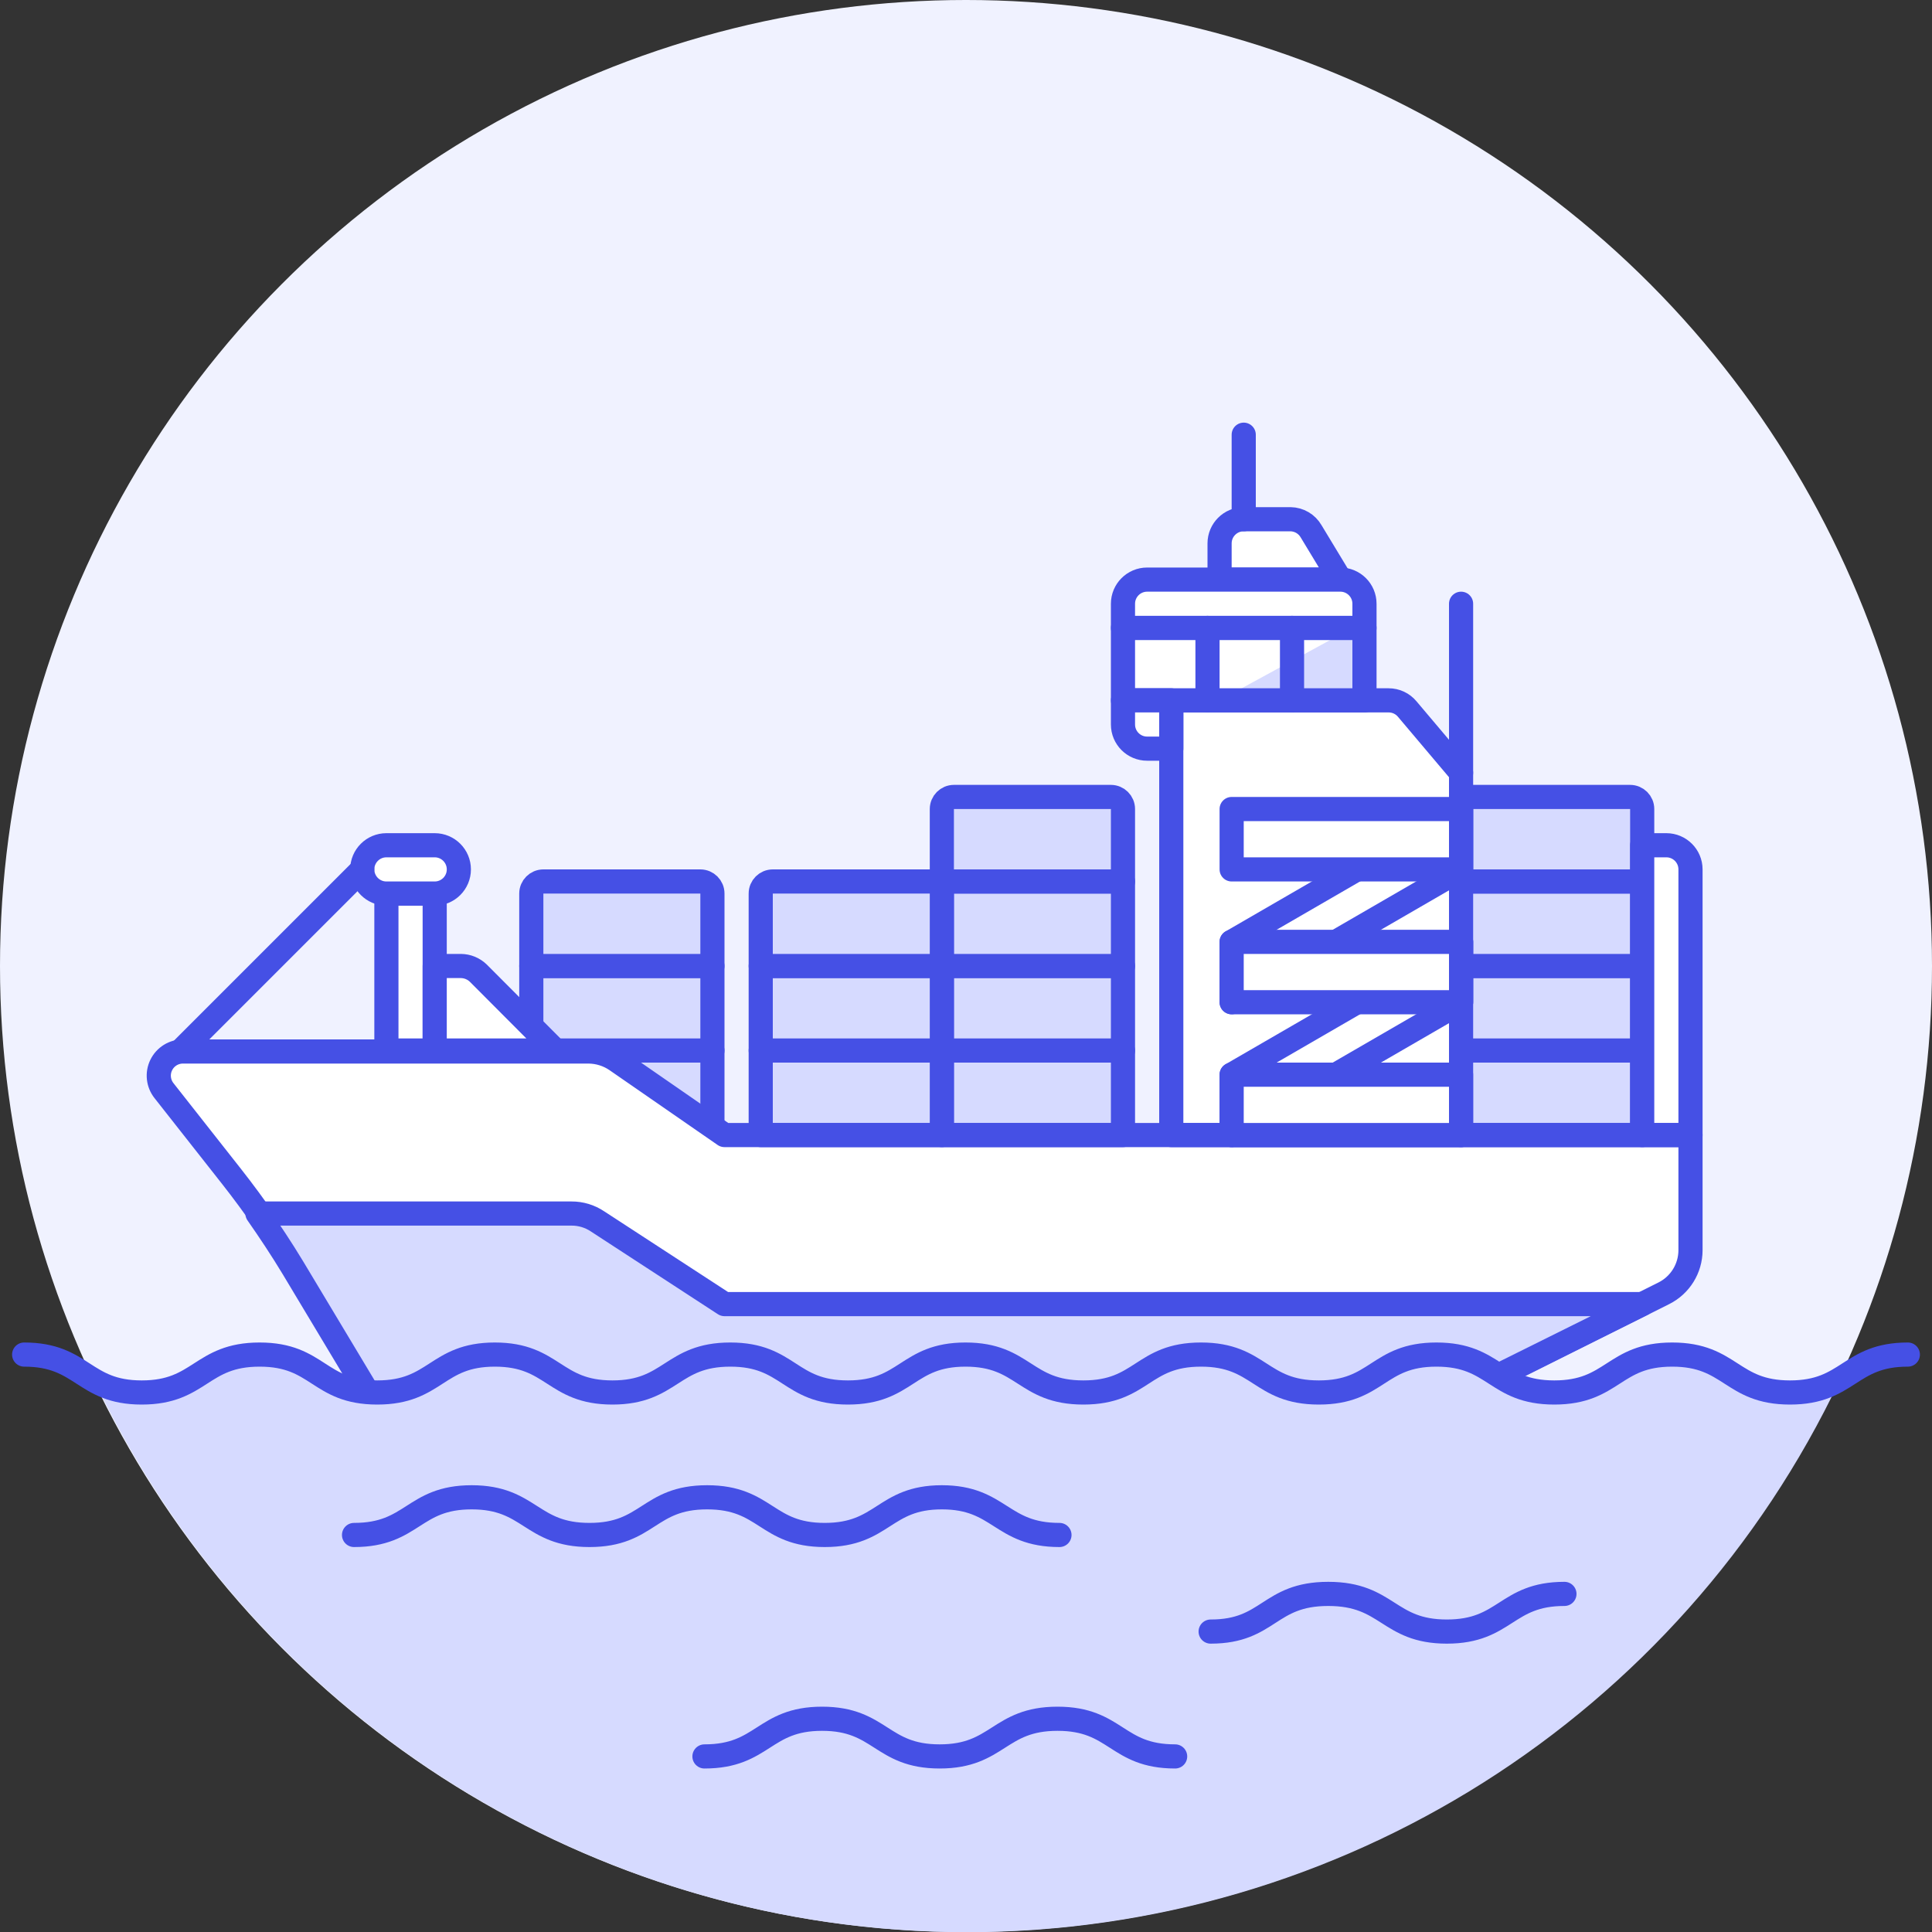<svg width="80px" height="80px" viewBox="0 0 80 80" version="1.1" xmlns="http://www.w3.org/2000/svg" xmlns:xlink="http://www.w3.org/1999/xlink">
    <rect x="0" y="0" width="80" height="80" fill="#333333" stroke="none"/>
    <!-- Generator: Sketch 48.2 (47327) - http://www.bohemiancoding.com/sketch -->
    <desc>Created with Sketch.</desc>
    <defs></defs>
    <g id="Page-1" stroke="none" stroke-width="1" fill="none" fill-rule="evenodd">
        <g id="ship">
            <circle id="Oval" fill="#F0F2FF" fill-rule="nonzero" cx="40" cy="40" r="40"></circle>
            <rect id="Rectangle-path" stroke="#4550E5" fill="#D6DAFF" fill-rule="nonzero" stroke-linecap="round" stroke-linejoin="round" x="22" y="43.5" width="7.5" height="3.5"></rect>
            <rect id="Rectangle-path" stroke="#4550E5" fill="#D6DAFF" fill-rule="nonzero" stroke-linecap="round" stroke-linejoin="round" x="22" y="40" width="7.5" height="3.5"></rect>
            <path d="M22.5,36.5 L29,36.5 C29.276,36.5 29.5,36.724 29.5,37 L29.5,40 L22,40 L22,37 C22,36.724 22.224,36.5 22.5,36.5 Z" id="Shape" fill="#D6DAFF" fill-rule="nonzero"></path>
            <path d="M22.5,36.5 L29,36.5 C29.276,36.5 29.5,36.724 29.5,37 L29.5,40 L22,40 L22,37 C22,36.724 22.224,36.5 22.5,36.5 Z" id="Shape" stroke="#4550E5" stroke-linecap="round" stroke-linejoin="round"></path>
            <path d="M59.53,58 L16.07,58 C15.719,58.002 15.393,57.82 15.21,57.52 L12.21,52.52 C11.421,51.203 10.549,49.937 9.6,48.73 L6.79,45.16 C6.552,44.858 6.507,44.447 6.676,44.102 C6.844,43.756 7.196,43.538 7.58,43.54 L24.37,43.54 C24.781,43.543 25.181,43.668 25.52,43.9 L30,47 L70,47 L70,51.77 C69.998,52.523 69.573,53.211 68.9,53.55 L60.42,57.79 C60.144,57.93 59.839,58.002 59.53,58 Z" id="Shape" fill="#FFFFFF" fill-rule="nonzero"></path>
            <path d="M60.5,47 L48.5,47 L48.5,29 L57.5,29 C57.797,29 58.08,29.131 58.27,29.36 L60.5,32 L60.5,47 Z" id="Shape" fill="#FFFFFF" fill-rule="nonzero"></path>
            <path d="M60.5,47 L48.5,47 L48.5,29 L57.5,29 C57.797,29 58.08,29.131 58.27,29.36 L60.5,32 L60.5,47 Z" id="Shape" stroke="#4550E5" stroke-linecap="round" stroke-linejoin="round"></path>
            <rect id="Rectangle-path" stroke="#4550E5" fill="#D6DAFF" fill-rule="nonzero" stroke-linecap="round" stroke-linejoin="round" x="60.5" y="43.5" width="7.5" height="3.5"></rect>
            <rect id="Rectangle-path" stroke="#4550E5" fill="#D6DAFF" fill-rule="nonzero" stroke-linecap="round" stroke-linejoin="round" x="60.5" y="40" width="7.5" height="3.5"></rect>
            <rect id="Rectangle-path" stroke="#4550E5" fill="#D6DAFF" fill-rule="nonzero" stroke-linecap="round" stroke-linejoin="round" x="60.5" y="36.5" width="7.5" height="3.5"></rect>
            <path d="M60.5,33 L67.5,33 C67.776,33 68,33.224 68,33.5 L68,36.5 L60.5,36.5 L60.5,33 Z" id="Shape" fill="#D6DAFF" fill-rule="nonzero"></path>
            <path d="M60.5,33 L67.5,33 C67.776,33 68,33.224 68,33.5 L68,36.5 L60.5,36.5 L60.5,33 Z" id="Shape" stroke="#4550E5" stroke-linecap="round" stroke-linejoin="round"></path>
            <rect id="Rectangle-path" stroke="#4550E5" fill="#D6DAFF" fill-rule="nonzero" stroke-linecap="round" stroke-linejoin="round" x="39" y="43.5" width="7.5" height="3.5"></rect>
            <rect id="Rectangle-path" stroke="#4550E5" fill="#D6DAFF" fill-rule="nonzero" stroke-linecap="round" stroke-linejoin="round" x="39" y="40" width="7.5" height="3.5"></rect>
            <rect id="Rectangle-path" stroke="#4550E5" fill="#D6DAFF" fill-rule="nonzero" stroke-linecap="round" stroke-linejoin="round" x="39" y="36.5" width="7.5" height="3.5"></rect>
            <path d="M39.5,33 L46,33 C46.276,33 46.5,33.224 46.5,33.5 L46.5,36.5 L39,36.5 L39,33.5 C39,33.224 39.224,33 39.5,33 Z" id="Shape" fill="#D6DAFF" fill-rule="nonzero"></path>
            <path d="M39.5,33 L46,33 C46.276,33 46.5,33.224 46.5,33.5 L46.5,36.5 L39,36.5 L39,33.5 C39,33.224 39.224,33 39.5,33 Z" id="Shape" stroke="#4550E5" stroke-linecap="round" stroke-linejoin="round"></path>
            <rect id="Rectangle-path" stroke="#4550E5" fill="#D6DAFF" fill-rule="nonzero" stroke-linecap="round" stroke-linejoin="round" x="31.5" y="43.5" width="7.5" height="3.5"></rect>
            <rect id="Rectangle-path" stroke="#4550E5" fill="#D6DAFF" fill-rule="nonzero" stroke-linecap="round" stroke-linejoin="round" x="31.5" y="40" width="7.5" height="3.5"></rect>
            <path d="M32,36.5 L39,36.5 L39,40 L31.5,40 L31.5,37 C31.5,36.724 31.724,36.5 32,36.5 Z" id="Shape" fill="#D6DAFF" fill-rule="nonzero"></path>
            <path d="M32,36.5 L39,36.5 L39,40 L31.5,40 L31.5,37 C31.5,36.724 31.724,36.5 32,36.5 Z" id="Shape" stroke="#4550E5" stroke-linecap="round" stroke-linejoin="round"></path>
            <rect id="Rectangle-path" stroke="#4550E5" fill="#FFFFFF" fill-rule="nonzero" stroke-linecap="round" stroke-linejoin="round" x="16" y="37" width="2" height="6.5"></rect>
            <path d="M68,35 L69,35 C69.552,35 70,35.448 70,36 L70,47 L68,47 L68,35 Z" id="Shape" fill="#FFFFFF" fill-rule="nonzero"></path>
            <path d="M18,43.5 L18,40 L19.09,40 C19.355,40.004 19.608,40.107 19.8,40.29 L23,43.5 L18,43.5 Z" id="Shape" stroke="#4550E5" fill="#FFFFFF" fill-rule="nonzero" stroke-linecap="round" stroke-linejoin="round"></path>
            <path d="M18,35 L16,35 C15.448,35 15,35.448 15,36 C15,36.552 15.448,37 16,37 L18,37 C18.552,37 19,36.552 19,36 C19,35.448 18.552,35 18,35 Z" id="Shape" stroke="#4550E5" fill="#FFFFFF" fill-rule="nonzero" stroke-linecap="round" stroke-linejoin="round"></path>
            <rect id="Rectangle-path" fill="#D6DAFF" fill-rule="nonzero" x="46.5" y="26" width="10" height="3"></rect>
            <polygon id="Shape" fill="#FFFFFF" fill-rule="nonzero" points="56 26 50.5 29 46.5 29 46.5 26"></polygon>
            <rect id="Rectangle-path" stroke="#4550E5" stroke-linecap="round" stroke-linejoin="round" x="46.5" y="26" width="10" height="3"></rect>
            <path d="M53.44,21.5 L51.5,21.5 C50.948,21.5 50.5,21.948 50.5,22.5 L50.5,24 L55.5,24 L54.29,22 C54.114,21.696 53.792,21.506 53.44,21.5 Z" id="Shape" stroke="#4550E5" fill="#FFFFFF" fill-rule="nonzero" stroke-linecap="round" stroke-linejoin="round"></path>
            <path d="M46.5,29 L48.5,29 L48.5,31 L47.5,31 C46.948,31 46.5,30.552 46.5,30 L46.5,29 Z" id="Shape" stroke="#4550E5" fill="#FFFFFF" fill-rule="nonzero" stroke-linecap="round" stroke-linejoin="round"></path>
            <path d="M47.5,24 L55.5,24 C56.052,24 56.5,24.448 56.5,25 L56.5,26 L46.5,26 L46.5,25 C46.5,24.448 46.948,24 47.5,24 Z" id="Shape" stroke="#4550E5" fill="#FFFFFF" fill-rule="nonzero" stroke-linecap="round" stroke-linejoin="round"></path>
            <path d="M59.53,58 L16.07,58 C15.719,58.002 15.393,57.82 15.21,57.52 L12.21,52.52 C11.421,51.203 10.549,49.937 9.6,48.73 L6.79,45.16 C6.552,44.858 6.507,44.447 6.676,44.102 C6.844,43.756 7.196,43.538 7.58,43.54 L24.37,43.54 C24.781,43.543 25.181,43.668 25.52,43.9 L30,47 L70,47 L70,51.77 C69.998,52.523 69.573,53.211 68.9,53.55 L60.42,57.79 C60.144,57.93 59.839,58.002 59.53,58 Z" id="Shape" stroke="#4550E5" stroke-linecap="round" stroke-linejoin="round"></path>
            <path d="M60.5,32 L60.5,25" id="Shape" stroke="#4550E5" stroke-linecap="round" stroke-linejoin="round"></path>
            <path d="M51.5,21.5 L51.5,18" id="Shape" stroke="#4550E5" stroke-linecap="round" stroke-linejoin="round"></path>
            <path d="M15,36 L7.5,43.5" id="Shape" stroke="#4550E5" stroke-linecap="round" stroke-linejoin="round"></path>
            <polygon id="Shape" stroke="#4550E5" fill="#FFFFFF" fill-rule="nonzero" stroke-linecap="round" stroke-linejoin="round" points="51 41.5 60.5 36 60.5 33.5 51 39"></polygon>
            <polygon id="Shape" stroke="#4550E5" fill="#FFFFFF" fill-rule="nonzero" stroke-linecap="round" stroke-linejoin="round" points="51 47 60.5 41.5 60.5 39 51 44.5"></polygon>
            <rect id="Rectangle-path" stroke="#4550E5" fill="#FFFFFF" fill-rule="nonzero" stroke-linecap="round" stroke-linejoin="round" x="51" y="33.5" width="9.5" height="2.5"></rect>
            <rect id="Rectangle-path" stroke="#4550E5" fill="#FFFFFF" fill-rule="nonzero" stroke-linecap="round" stroke-linejoin="round" x="51" y="39" width="9.5" height="2.5"></rect>
            <rect id="Rectangle-path" stroke="#4550E5" fill="#FFFFFF" fill-rule="nonzero" stroke-linecap="round" stroke-linejoin="round" x="51" y="44.5" width="9.5" height="2.5"></rect>
            <path d="M60.37,57.79 L68,54 L30,54 L24.75,50.58 C24.428,50.362 24.048,50.247 23.66,50.25 L10.66,50.25 C11.17,50.98 11.66,51.72 12.12,52.48 L15.12,57.48 C15.296,57.801 15.634,58.001 16,58 L59.48,58 C59.789,58 60.094,57.928 60.37,57.79 Z" id="Shape" stroke="#4550E5" fill="#D6DAFF" fill-rule="nonzero" stroke-linecap="round" stroke-linejoin="round"></path>
            <path d="M50,26 L50,29" id="Shape" stroke="#4550E5" stroke-linecap="round" stroke-linejoin="round"></path>
            <path d="M53.5,26 L53.5,29" id="Shape" stroke="#4550E5" stroke-linecap="round" stroke-linejoin="round"></path>
            <path d="M69.24,56.1 C66.8,56.1 66.8,57.66 64.36,57.66 C61.92,57.66 61.92,56.1 59.48,56.1 C57.04,56.1 57,57.66 54.61,57.66 C52.22,57.66 52.17,56.1 49.73,56.1 C47.29,56.1 47.29,57.66 44.86,57.66 C42.43,57.66 42.42,56.1 40,56.1 C37.58,56.1 37.57,57.66 35.13,57.66 C32.69,57.66 32.69,56.1 30.26,56.1 C27.83,56.1 27.82,57.66 25.38,57.66 C22.94,57.66 22.95,56.1 20.51,56.1 C18.07,56.1 18.08,57.66 15.64,57.66 C13.2,57.66 13.2,56.1 10.77,56.1 C8.34,56.1 8.33,57.66 5.89,57.66 C5.186,57.677 4.493,57.493 3.89,57.13 C10.507,71.1 24.582,80.008 40.04,80.008 C55.498,80.008 69.573,71.1 76.19,57.13 C75.589,57.499 74.895,57.687 74.19,57.67 C71.68,57.66 71.68,56.1 69.24,56.1 Z" id="Shape" fill="#D6DAFF" fill-rule="nonzero"></path>
            <path d="M1,56.09 C3.44,56.09 3.44,57.66 5.87,57.66 C8.3,57.66 8.31,56.09 10.75,56.09 C13.19,56.09 13.18,57.66 15.62,57.66 C18.06,57.66 18.06,56.09 20.49,56.09 C22.92,56.09 22.93,57.66 25.36,57.66 C27.79,57.66 27.8,56.09 30.24,56.09 C32.68,56.09 32.67,57.66 35.11,57.66 C37.55,57.66 37.55,56.09 39.98,56.09 C42.41,56.09 42.42,57.66 44.86,57.66 C47.3,57.66 47.29,56.09 49.73,56.09 C52.17,56.09 52.17,57.66 54.61,57.66 C57.05,57.66 57.04,56.09 59.48,56.09 C61.92,56.09 61.92,57.66 64.36,57.66 C66.8,57.66 66.8,56.09 69.24,56.09 C71.68,56.09 71.68,57.66 74.12,57.66 C76.56,57.66 76.56,56.09 79,56.09" id="Shape" stroke="#4550E5" stroke-linecap="round" stroke-linejoin="round"></path>
            <path d="M14.66,63.56 C17.1,63.56 17.1,62 19.53,62 C21.96,62 21.97,63.56 24.41,63.56 C26.85,63.56 26.84,62 29.28,62 C31.72,62 31.72,63.56 34.15,63.56 C36.58,63.56 36.59,62 39,62 C41.41,62 41.44,63.56 43.87,63.56" id="Shape" stroke="#4550E5" stroke-linecap="round" stroke-linejoin="round"></path>
            <path d="M29.17,72.73 C31.61,72.73 31.61,71.17 34.04,71.17 C36.47,71.17 36.48,72.73 38.91,72.73 C41.34,72.73 41.35,71.17 43.79,71.17 C46.23,71.17 46.22,72.73 48.66,72.73" id="Shape" stroke="#4550E5" stroke-linecap="round" stroke-linejoin="round"></path>
            <path d="M64.78,66 C62.35,66 62.35,67.56 59.91,67.56 C57.47,67.56 57.48,66 55,66 C52.52,66 52.56,67.56 50.13,67.56" id="Shape" stroke="#4550E5" stroke-linecap="round" stroke-linejoin="round"></path>
            <path d="M68,35 L69,35 C69.552,35 70,35.448 70,36 L70,47 L68,47 L68,35 Z" id="Shape" stroke="#4550E5" stroke-linecap="round" stroke-linejoin="round"></path>
        </g>
    </g>
</svg>
